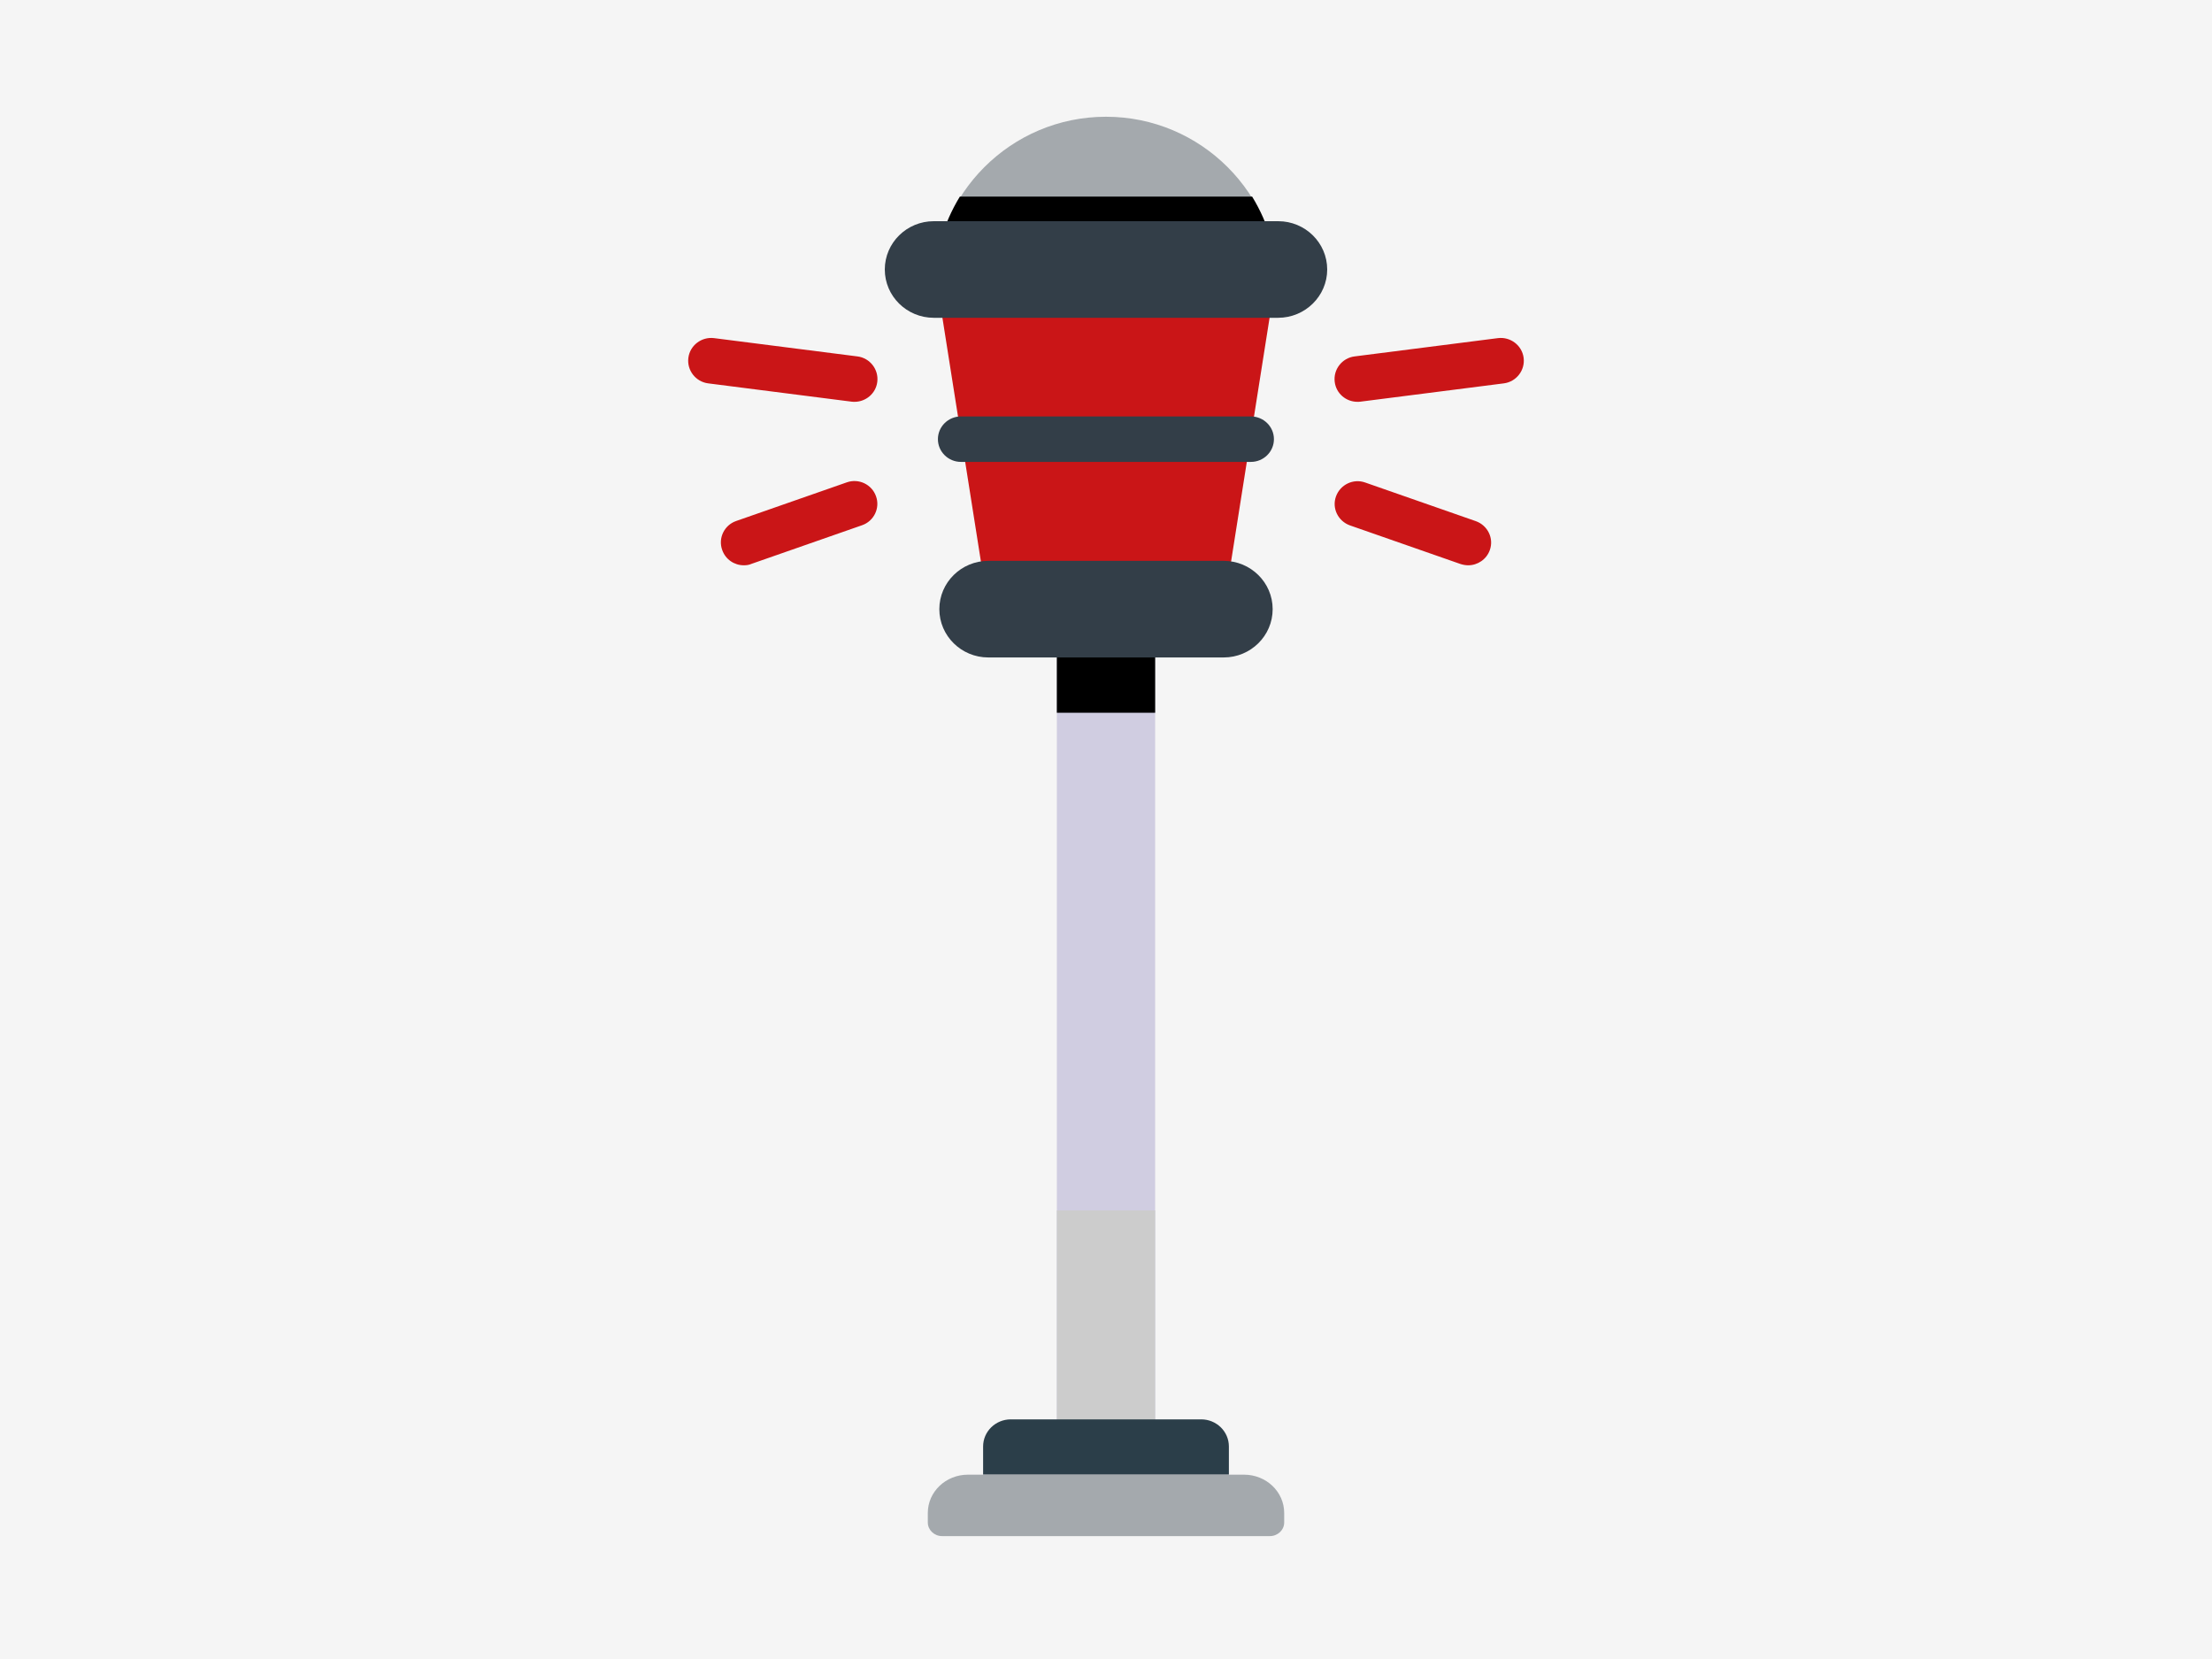 <svg width="360" height="270" viewBox="0 0 360 270" fill="none" xmlns="http://www.w3.org/2000/svg">
<rect width="360" height="270" fill="#F5F5F5"/>
<path d="M172 99H188V236H172V99Z" fill="#D0CDE1"/>
<path d="M172 197H188V236H172V197Z" fill="#CCCCCC"/>
<path d="M172 99H188V116H172V99Z" fill="black"/>
<path d="M200 240V235.411C200 232.977 197.981 231 195.495 231H164.505C162.019 231 160 232.977 160 235.411V240H200Z" fill="#2B3E49"/>
<path d="M208 47C208 31.539 195.461 19 180 19C164.539 19 152 31.539 152 47H208Z" fill="#A4A9AD"/>
<path d="M208 47C208 41.483 206.449 36.361 203.786 32H156.214C153.551 36.361 152 41.483 152 47H208Z" fill="black"/>
<path d="M208 43H152L160.846 99H199.154L208 43Z" fill="#CA1517"/>
<path d="M203.577 75.175H156.397C154.326 75.175 152.644 73.516 152.644 71.475C152.644 69.433 154.326 67.774 156.397 67.774H203.577C205.648 67.774 207.33 69.433 207.33 71.475C207.33 73.516 205.648 75.175 203.577 75.175ZM208.003 51.721H151.971C147.572 51.721 144 48.199 144 43.861C144 39.522 147.572 36 151.971 36H208.029C212.428 36 216 39.522 216 43.861C216 48.174 212.428 51.721 208.003 51.721ZM199.152 107H160.848C156.449 107 152.877 103.478 152.877 99.139C152.877 94.801 156.449 91.279 160.848 91.279H199.152C203.551 91.279 207.123 94.801 207.123 99.139C207.123 103.478 203.551 107 199.152 107Z" fill="#333E48"/>
<path d="M206.674 250C207.94 250 209 249.015 209 247.783V246.232C209 242.783 206.079 240 202.461 240H157.539C153.921 240 151 242.783 151 246.232V247.783C151 248.99 152.034 250 153.326 250H206.674Z" fill="#A4A9AD"/>
<path d="M121.055 92C119.503 92 118.081 91.051 117.538 89.511C116.84 87.587 117.874 85.458 119.813 84.791L137.811 78.505C139.751 77.812 141.897 78.838 142.569 80.763C143.267 82.687 142.233 84.816 140.294 85.483L122.296 91.769C121.908 91.949 121.468 92 121.055 92ZM139.078 65.395C138.923 65.395 138.768 65.395 138.587 65.369L115.262 62.393C113.219 62.136 111.771 60.264 112.03 58.237C112.288 56.21 114.176 54.773 116.219 55.03L139.544 58.006C141.587 58.262 143.035 60.135 142.776 62.162C142.543 64.035 140.914 65.395 139.078 65.395ZM238.945 92C238.532 92 238.118 91.923 237.704 91.795L219.706 85.509C217.767 84.816 216.733 82.713 217.431 80.788C218.129 78.864 220.249 77.838 222.189 78.531L240.187 84.816C242.126 85.509 243.16 87.613 242.462 89.537C241.919 91.051 240.471 92 238.945 92ZM220.922 65.395C219.06 65.395 217.457 64.035 217.224 62.162C216.965 60.135 218.413 58.262 220.456 58.006L243.781 55.03C245.824 54.773 247.712 56.21 247.97 58.237C248.229 60.264 246.781 62.136 244.738 62.393L221.413 65.369C221.258 65.395 221.103 65.395 220.922 65.395Z" fill="#CA1517"/>
</svg>
